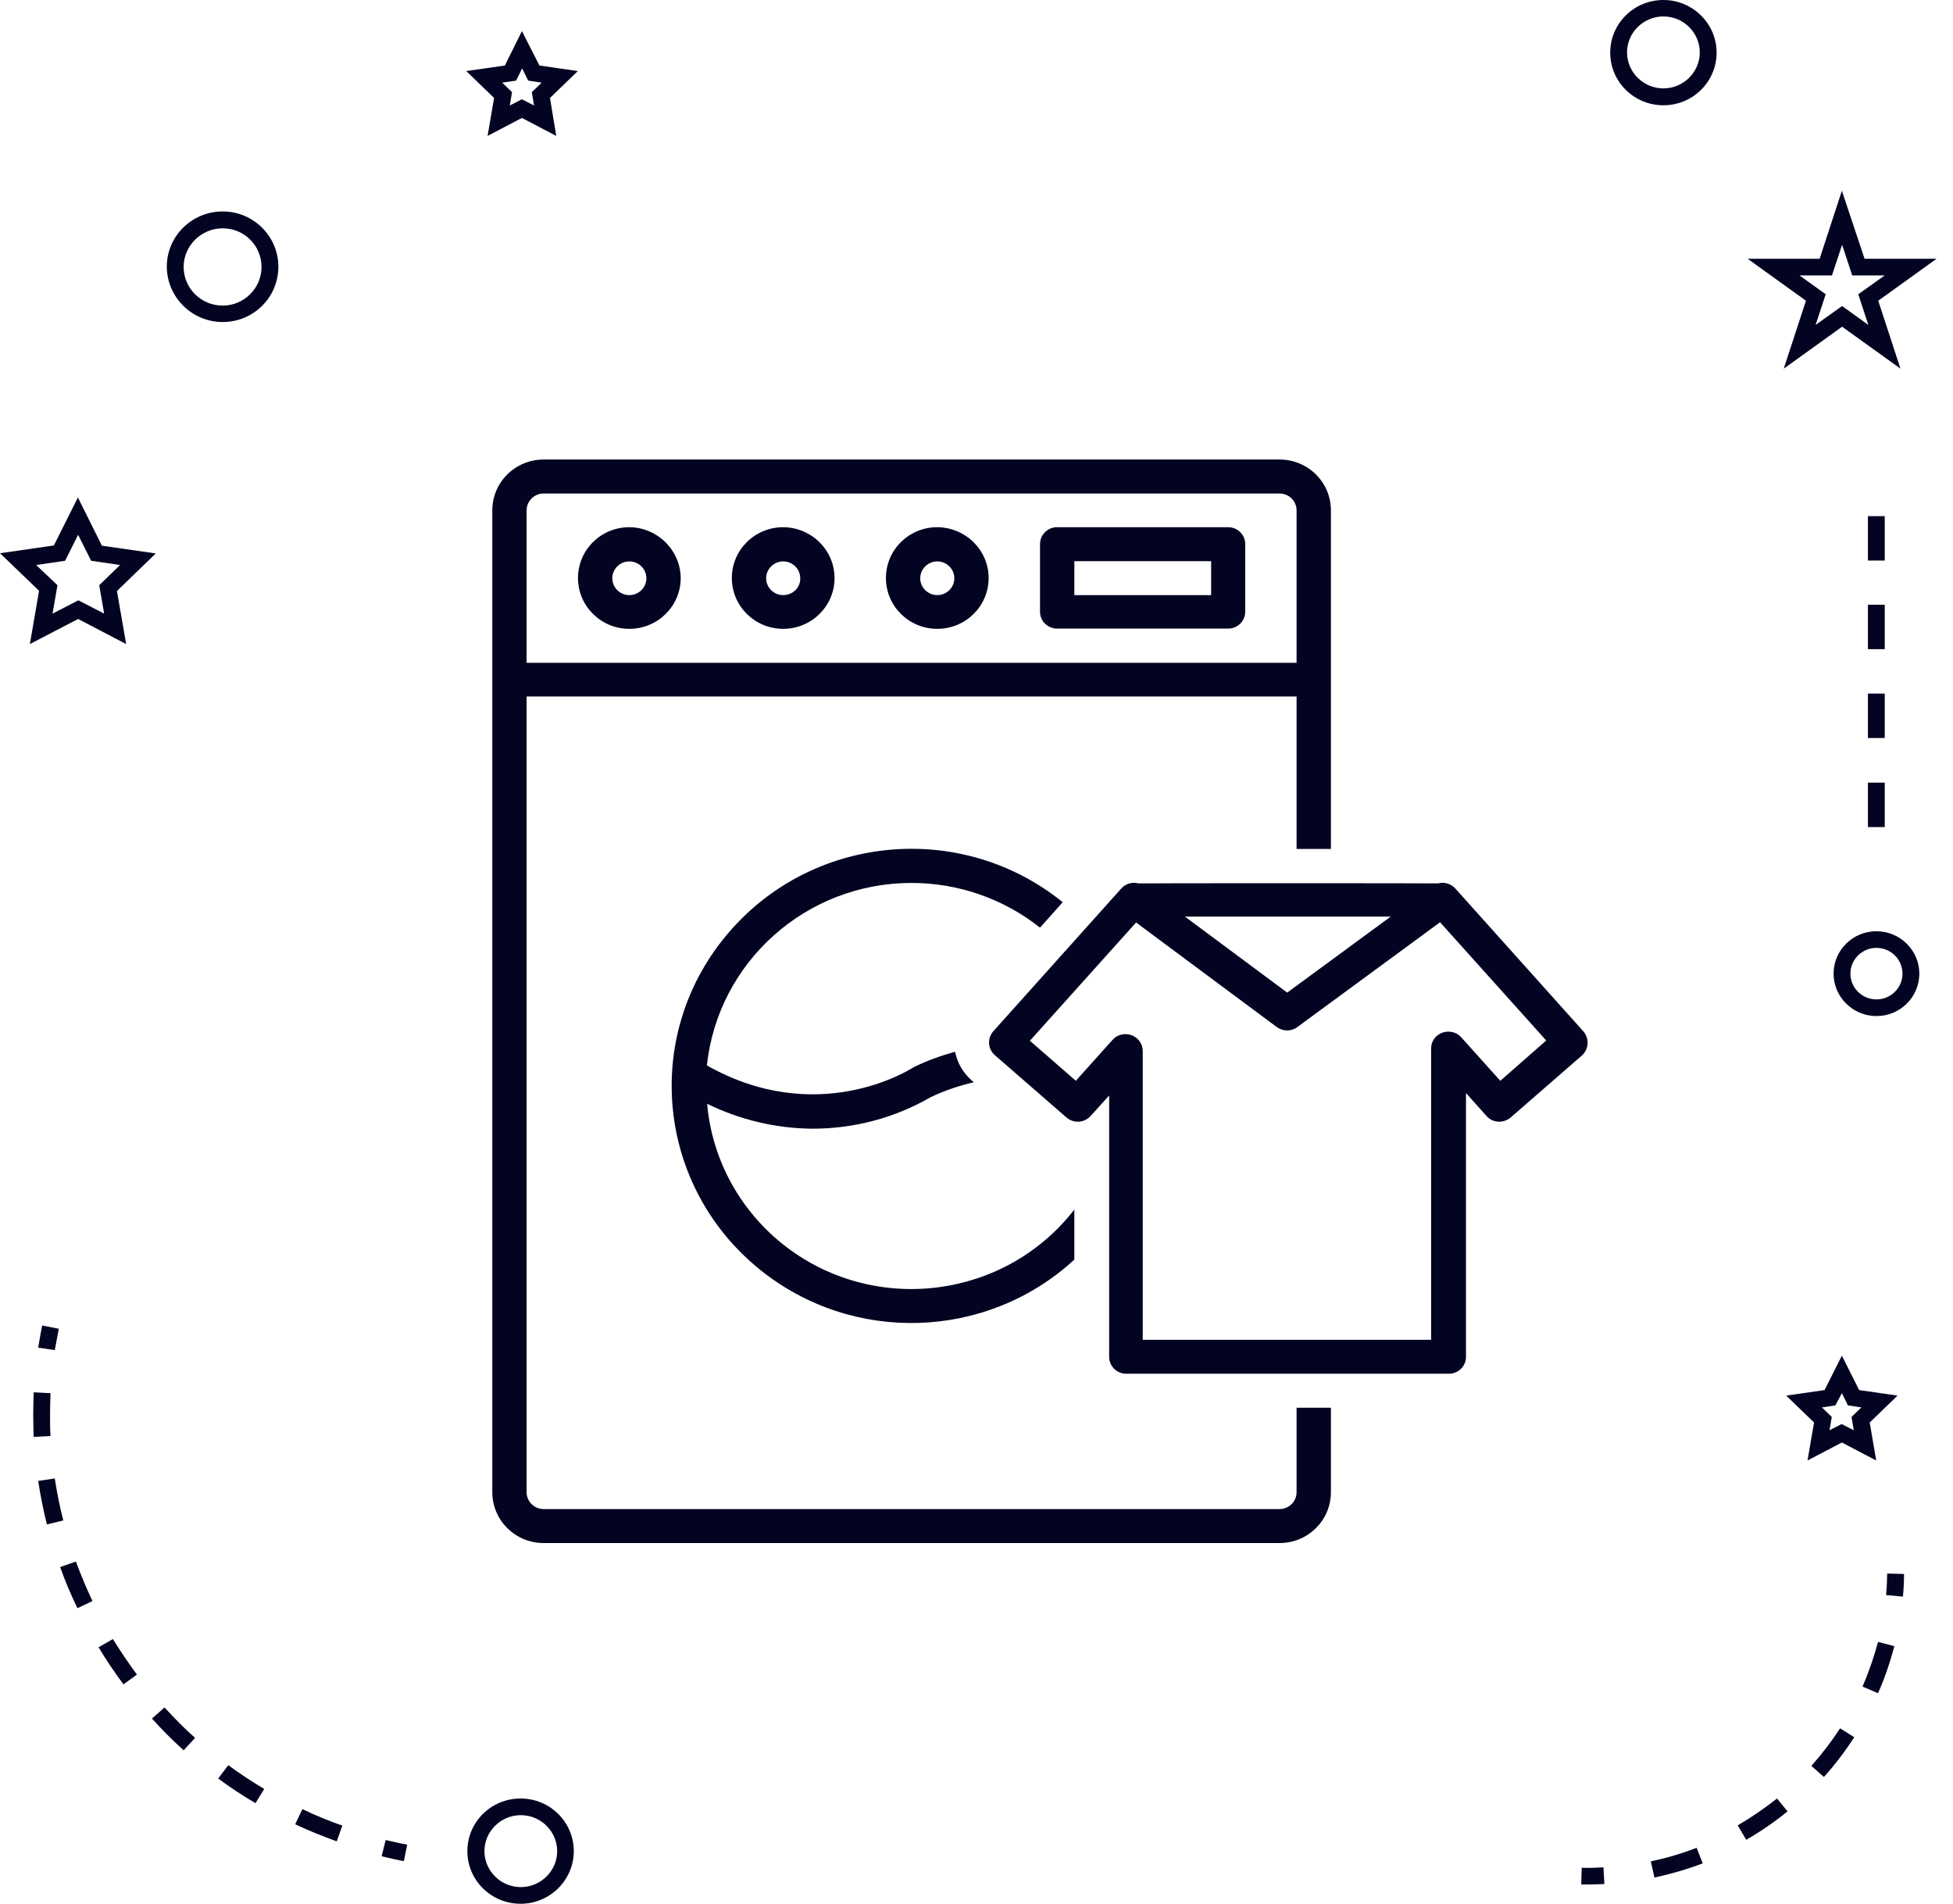 <svg width="79" height="77" viewBox="0 0 79 77" fill="none" xmlns="http://www.w3.org/2000/svg">
<path d="M15.437 75.078C15.736 75.15 16.036 75.221 16.336 75.275L16.472 74.611C16.181 74.557 15.891 74.485 15.6 74.422L15.437 75.078Z" fill="#030422"/>
<path d="M66.923 75.94C67.585 75.796 68.239 75.608 68.875 75.365L68.63 74.736C68.03 74.97 67.413 75.15 66.777 75.284L66.923 75.94Z" fill="#030422"/>
<path d="M63.981 75.545L63.962 76.219C64.053 76.219 64.144 76.219 64.235 76.219C64.462 76.219 64.68 76.21 64.898 76.201L64.861 75.527C64.571 75.545 64.271 75.554 63.981 75.545Z" fill="#030422"/>
<path d="M23.21 74.871C23.21 73.694 22.247 72.742 21.058 72.742C19.868 72.742 18.905 73.694 18.905 74.871C18.905 76.048 19.868 77 21.058 77C22.247 77 23.21 76.039 23.21 74.871ZM19.596 74.871C19.596 74.072 20.259 73.416 21.067 73.416C21.875 73.416 22.538 74.072 22.538 74.871C22.538 75.671 21.875 76.326 21.067 76.326C20.259 76.326 19.596 75.671 19.596 74.871Z" fill="#030422"/>
<path d="M1.208 26.05L3.16 25.035L5.103 26.05L4.731 23.903L6.302 22.385L4.122 22.071L3.151 20.121L2.179 22.062L0 22.376L1.58 23.894L1.208 26.05ZM1.462 22.852L2.633 22.681L3.16 21.63L3.687 22.681L4.858 22.852L4.014 23.669L4.213 24.819L3.169 24.28L2.125 24.819L2.325 23.669L1.462 22.852Z" fill="#030422"/>
<path d="M19.723 5.497L21.112 4.77L22.501 5.497L22.247 3.961L23.373 2.874L21.82 2.65L21.112 1.258L20.422 2.65L18.86 2.874L19.986 3.961L19.723 5.497ZM20.876 3.261L21.121 2.767L21.366 3.261L21.911 3.342L21.512 3.728L21.602 4.267L21.112 4.015L20.622 4.267L20.712 3.728L20.313 3.342L20.876 3.261Z" fill="#030422"/>
<path d="M72.253 56.447L73.379 57.534L73.115 59.071L74.505 58.343L75.894 59.071L75.631 57.534L76.757 56.447L75.204 56.223L74.505 54.831L73.805 56.223L72.253 56.447ZM74.505 56.349L74.75 56.843L75.295 56.924L74.895 57.31L74.986 57.849L74.496 57.597L74.005 57.849L74.096 57.31L73.697 56.924L74.241 56.843L74.505 56.349Z" fill="#030422"/>
<path d="M74.505 7.716L73.606 10.465H70.691L73.052 12.163L72.153 14.911L74.514 13.214L76.875 14.911L75.976 12.163L78.337 10.465H75.422L74.505 7.716ZM75.168 11.902L75.576 13.142L74.514 12.378L73.442 13.142L73.851 11.902L72.789 11.139H74.105L74.514 9.899L74.923 11.139H76.239L75.168 11.902Z" fill="#030422"/>
<path d="M67.286 0C66.096 0 65.134 0.952 65.134 2.129C65.134 3.306 66.096 4.258 67.286 4.258C68.475 4.258 69.438 3.306 69.438 2.129C69.438 0.952 68.466 0 67.286 0ZM67.286 3.575C66.478 3.575 65.815 2.919 65.815 2.12C65.815 1.32 66.478 0.665 67.286 0.665C68.094 0.665 68.757 1.32 68.757 2.12C68.757 2.919 68.094 3.575 67.286 3.575Z" fill="#030422"/>
<path d="M74.169 39.38C74.169 40.324 74.95 41.096 75.903 41.096C76.866 41.096 77.638 40.324 77.638 39.38C77.638 38.437 76.857 37.665 75.903 37.665C74.941 37.665 74.169 38.437 74.169 39.38ZM75.903 38.338C76.484 38.338 76.957 38.805 76.957 39.38C76.957 39.955 76.484 40.422 75.903 40.422C75.322 40.422 74.85 39.955 74.85 39.38C74.85 38.805 75.322 38.338 75.903 38.338Z" fill="#030422"/>
<path d="M9.008 13.025C10.252 13.025 11.26 12.028 11.26 10.788C11.26 9.558 10.252 8.552 9.008 8.552C7.764 8.552 6.747 9.549 6.747 10.788C6.756 12.019 7.764 13.025 9.008 13.025ZM9.008 9.234C9.88 9.234 10.579 9.935 10.579 10.797C10.579 11.66 9.87 12.36 9.008 12.36C8.136 12.36 7.428 11.66 7.428 10.797C7.428 9.935 8.145 9.234 9.008 9.234Z" fill="#030422"/>
<path d="M1.344 57.229C1.344 57.525 1.353 57.822 1.362 58.118L2.043 58.082C2.025 57.804 2.025 57.517 2.025 57.229C2.025 56.942 2.034 56.645 2.043 56.349L1.362 56.313C1.353 56.618 1.344 56.924 1.344 57.229Z" fill="#030422"/>
<path d="M3.986 66.625C4.295 67.137 4.631 67.64 4.994 68.125L5.539 67.73C5.194 67.263 4.867 66.778 4.567 66.293L3.986 66.625Z" fill="#030422"/>
<path d="M3.741 64.757C3.496 64.236 3.269 63.697 3.069 63.158L2.434 63.382C2.633 63.948 2.869 64.505 3.133 65.044L3.741 64.757Z" fill="#030422"/>
<path d="M10.688 72.356C10.188 72.059 9.698 71.736 9.235 71.395L8.826 71.934C9.307 72.293 9.816 72.625 10.334 72.931L10.688 72.356Z" fill="#030422"/>
<path d="M2.561 61.496C2.415 60.939 2.306 60.373 2.216 59.798L1.544 59.897C1.635 60.49 1.753 61.083 1.898 61.657L2.561 61.496Z" fill="#030422"/>
<path d="M7.428 70.793L7.891 70.29C7.455 69.904 7.046 69.49 6.656 69.059L6.147 69.508C6.547 69.957 6.983 70.389 7.428 70.793Z" fill="#030422"/>
<path d="M11.941 73.784C12.486 74.045 13.058 74.269 13.621 74.476L13.848 73.838C13.303 73.649 12.758 73.425 12.232 73.173L11.941 73.784Z" fill="#030422"/>
<path d="M2.379 53.744L1.707 53.609C1.644 53.905 1.598 54.211 1.544 54.507L2.216 54.606C2.27 54.328 2.325 54.031 2.379 53.744Z" fill="#030422"/>
<path d="M77.02 63.661L76.339 63.643C76.33 63.939 76.321 64.227 76.293 64.514L76.975 64.577C77.002 64.28 77.02 63.975 77.02 63.661Z" fill="#030422"/>
<path d="M73.27 71.422L73.778 71.871C74.232 71.368 74.641 70.829 75.004 70.263L74.432 69.904C74.087 70.434 73.697 70.946 73.27 71.422Z" fill="#030422"/>
<path d="M70.291 73.829L70.637 74.413C71.227 74.072 71.79 73.685 72.307 73.263L71.881 72.742C71.381 73.137 70.845 73.506 70.291 73.829Z" fill="#030422"/>
<path d="M75.34 68.215L75.967 68.484C76.239 67.874 76.457 67.227 76.629 66.58L75.967 66.409C75.803 67.02 75.594 67.631 75.34 68.215Z" fill="#030422"/>
<path d="M76.239 24.46H75.558V26.256H76.239V24.46Z" fill="#030422"/>
<path d="M76.239 20.876H75.558V22.672H76.239V20.876Z" fill="#030422"/>
<path d="M76.239 28.053H75.558V29.85H76.239V28.053Z" fill="#030422"/>
<path d="M76.239 31.655H75.558V33.452H76.239V31.655Z" fill="#030422"/>
<path d="M25.457 21.323C24.309 21.323 23.38 22.242 23.38 23.379C23.38 24.515 24.309 25.434 25.457 25.434C26.606 25.434 27.535 24.515 27.535 23.379C27.525 22.252 26.596 21.333 25.457 21.323ZM25.457 24.07C25.078 24.07 24.768 23.764 24.768 23.389C24.768 23.013 25.078 22.707 25.457 22.707C25.837 22.707 26.147 23.013 26.147 23.389C26.147 23.764 25.837 24.07 25.457 24.07Z" fill="#030422"/>
<path d="M31.681 21.323C30.532 21.323 29.603 22.242 29.603 23.379C29.603 24.515 30.532 25.434 31.681 25.434C32.829 25.434 33.758 24.515 33.758 23.379C33.758 22.252 32.829 21.333 31.681 21.323ZM31.681 24.07C31.301 24.07 30.991 23.764 30.991 23.389C30.991 23.013 31.301 22.707 31.681 22.707C32.06 22.707 32.37 23.013 32.37 23.389C32.38 23.764 32.07 24.07 31.681 24.07Z" fill="#030422"/>
<path d="M37.913 21.323C36.765 21.323 35.836 22.242 35.836 23.379C35.836 24.515 36.765 25.434 37.913 25.434C39.062 25.434 39.991 24.515 39.991 23.379C39.991 22.252 39.062 21.333 37.913 21.323ZM37.913 24.07C37.534 24.07 37.224 23.764 37.224 23.389C37.224 23.013 37.534 22.707 37.913 22.707C38.293 22.707 38.603 23.013 38.603 23.389C38.603 23.764 38.293 24.07 37.913 24.07Z" fill="#030422"/>
<path d="M49.681 21.323H42.758C42.379 21.323 42.069 21.63 42.069 22.005V24.742C42.069 25.118 42.379 25.424 42.758 25.424H49.681C50.06 25.424 50.37 25.118 50.37 24.742V22.005C50.37 21.63 50.06 21.323 49.681 21.323ZM48.991 24.07H43.458V22.697H48.991V24.07Z" fill="#030422"/>
<path d="M36.875 35.711C38.763 35.711 40.601 36.353 42.069 37.519L42.988 36.491C38.843 33.141 32.739 33.754 29.353 37.865C25.967 41.965 26.586 48.003 30.742 51.353C34.487 54.376 39.911 54.208 43.457 50.947V48.922C40.67 52.519 35.456 53.2 31.82 50.444C29.973 49.04 28.804 46.936 28.604 44.643C29.933 45.295 31.391 45.641 32.869 45.651C34.547 45.651 36.196 45.216 37.644 44.377C38.203 44.11 38.793 43.912 39.392 43.774L39.302 43.695C38.952 43.388 38.723 42.983 38.633 42.538C38.063 42.697 37.514 42.894 36.985 43.151L36.915 43.191C36.755 43.289 33.049 45.612 28.594 43.092C29.044 38.902 32.61 35.711 36.875 35.711Z" fill="#030422"/>
<path d="M52.447 60.355C52.447 60.73 52.138 61.036 51.758 61.036H21.991C21.612 61.036 21.302 60.73 21.302 60.355V28.171H52.447V34.337H53.836V20.642C53.836 19.505 52.907 18.586 51.758 18.586H21.991C20.843 18.586 19.914 19.505 19.914 20.642V60.355C19.914 61.491 20.843 62.41 21.991 62.41H51.758C52.907 62.41 53.836 61.491 53.836 60.355V56.936H52.447V60.355ZM21.302 20.642C21.302 20.266 21.612 19.96 21.991 19.96H51.758C52.138 19.96 52.447 20.266 52.447 20.642V26.808H21.302V20.642Z" fill="#030422"/>
<path d="M64.044 41.709L58.87 35.938C58.69 35.74 58.421 35.661 58.171 35.73C58.111 35.72 46.105 35.72 46.055 35.73C45.805 35.661 45.525 35.74 45.355 35.938L40.181 41.709C39.931 41.995 39.952 42.42 40.241 42.677L43.138 45.197C43.428 45.444 43.857 45.424 44.117 45.137L44.866 44.307V54.88C44.866 55.256 45.176 55.562 45.555 55.562H58.611C58.99 55.562 59.3 55.256 59.3 54.88V44.209L60.129 45.137C60.379 45.424 60.818 45.444 61.108 45.197L64.004 42.677C64.274 42.42 64.294 41.995 64.044 41.709ZM56.253 37.074L52.068 40.147L47.932 37.074H56.253ZM60.688 43.714L59.1 41.946C58.84 41.669 58.401 41.649 58.111 41.906C57.971 42.035 57.891 42.212 57.891 42.4V54.189H46.224V42.499C46.214 42.114 45.895 41.817 45.505 41.827C45.315 41.837 45.146 41.906 45.016 42.044L43.517 43.714L41.66 42.094L45.955 37.311L51.648 41.541C51.898 41.718 52.228 41.728 52.477 41.541L58.251 37.301L62.546 42.084L60.688 43.714Z" fill="#030422"/>
</svg>
